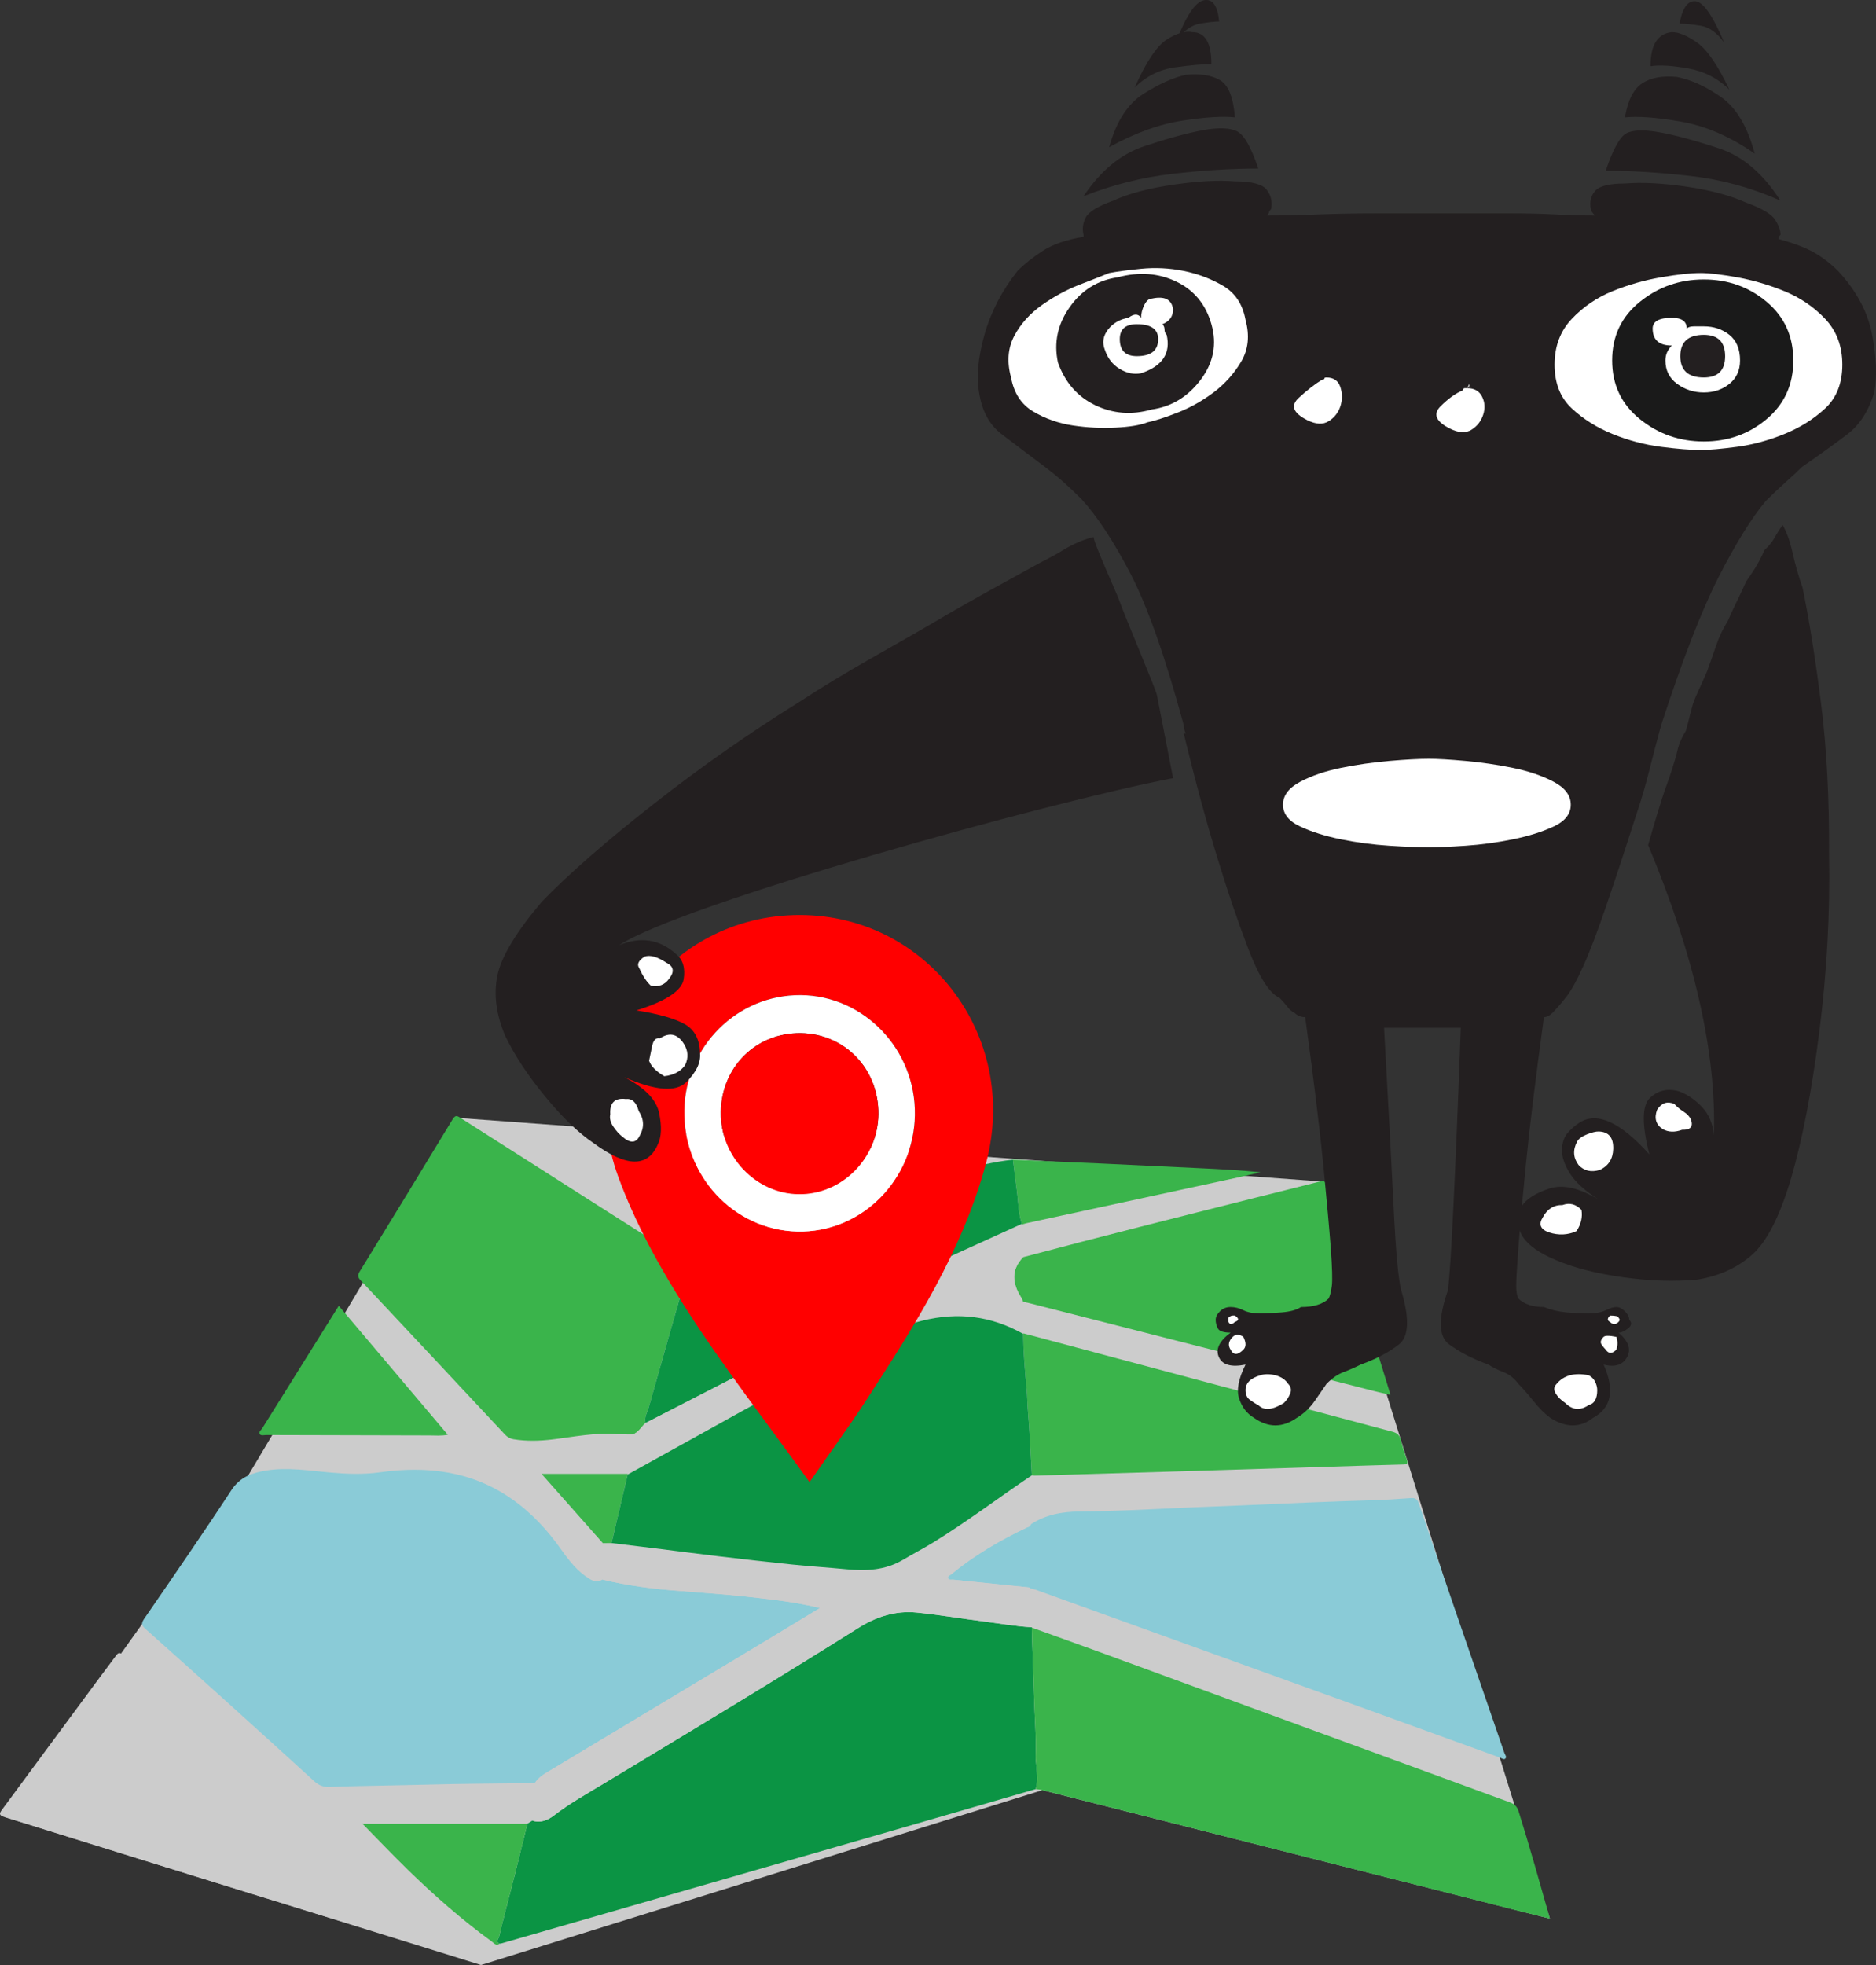 <?xml version="1.0" encoding="utf-8"?>
<!-- Generator: Adobe Illustrator 16.0.3, SVG Export Plug-In . SVG Version: 6.00 Build 0)  -->
<!DOCTYPE svg PUBLIC "-//W3C//DTD SVG 1.1//EN" "http://www.w3.org/Graphics/SVG/1.1/DTD/svg11.dtd">
<svg version="1.1" id="Layer_1" xmlns="http://www.w3.org/2000/svg" xmlns:xlink="http://www.w3.org/1999/xlink" x="0px" y="0px"
	 width="204.323px" height="213.97px" viewBox="-15.416 -51.341 204.323 213.97"
	 enable-background="new -15.416 -51.341 204.323 213.97" xml:space="preserve">
<rect x="-15.416" y="-51.341" width="204.323" height="213.97" fill="#333333" stroke="none"/>
<g>
	<g>
		<polygon fill-rule="evenodd" clip-rule="evenodd" fill="#CCCCCC" points="34.776,70.413 11.604,109.342 -14.951,146.505 
			36.975,162.628 98.119,143.584 153.389,157.579 128.394,77.301 		"/>
		<g>
			<path fill-rule="evenodd" clip-rule="evenodd" fill="#8ACBD7" d="M42.833,142.819c-3.96,0.05-7.922,0.06-11.881,0.172
				c-1.455,0.041-2.909,0.058-4.366,0.094c-2.024,0.049-4.05,0.067-6.073,0.157c-0.692,0.031-1.21-0.174-1.709-0.63
				c-3.089-2.82-6.188-5.632-9.293-8.435c-3.022-2.728-6.052-5.446-9.091-8.153c-0.403-0.359-0.484-0.59-0.137-1.093
				c3.199-4.646,6.411-9.284,9.499-14.003c0.96-1.467,2.297-1.903,3.817-2.148c2.317-0.372,4.621,0.017,6.927,0.219
				c1.811,0.158,3.613,0.236,5.437-0.021c5.105-0.719,9.978-0.149,14.336,2.888c2.153,1.5,3.909,3.399,5.413,5.533
				c0.855,1.213,1.758,2.364,3.048,3.168c0.5,0.313,0.937,0.403,1.437,0.087c2.804,0.678,5.654,1.038,8.528,1.247
				c1.242,0.09,2.485,0.192,3.729,0.293c2.143,0.174,4.283,0.397,6.416,0.665c1.647,0.204,3.288,0.467,5.018,0.896
				c-2.39,1.446-4.675,2.837-6.965,4.215c-4.009,2.413-8.02,4.821-12.03,7.23c-3.466,2.082-6.931,4.165-10.397,6.246
				C43.87,141.821,43.234,142.177,42.833,142.819z"/>
			<path fill-rule="evenodd" clip-rule="evenodd" fill="#0B9444" d="M42.028,147.243c0.179-0.114,0.357-0.228,0.536-0.339
				c0.897,0.29,1.692-0.051,2.354-0.563c1.682-1.3,3.527-2.33,5.338-3.421c9.309-5.608,18.624-11.209,27.821-17.002
				c1.933-1.217,4.052-1.903,6.346-1.673c2.482,0.249,4.946,0.672,7.421,0.985c1.709,0.218,3.407,0.522,5.131,0.616l-0.017,0.04
				c0.062,2.514,0.185,5.027,0.25,7.542c0.056,2.155,0.249,4.309,0.172,6.469c-0.014,0.383,0.062,0.766,0.09,1.145
				c0.055,0.807,0.177,1.63-0.088,2.43c-5.015,1.455-10.028,2.918-15.046,4.365c-14.354,4.145-28.712,8.283-43.069,12.421
				c-0.086,0.025-0.178,0.03-0.266,0.046c-0.489-0.187-0.12-0.533-0.074-0.727c0.53-2.192,1.114-4.371,1.669-6.559
				C41.083,151.096,41.55,149.168,42.028,147.243z"/>
			<path fill-rule="evenodd" clip-rule="evenodd" fill="#8ACBD7" d="M96.833,114.654c1.616-1.053,3.379-1.388,5.308-1.406
				c3.706-0.032,7.409-0.225,11.11-0.4c2.271-0.109,4.543-0.175,6.814-0.278c4.655-0.209,9.312-0.411,13.971-0.547
				c1.406-0.041,2.813-0.137,4.217-0.237c0.49-0.034,0.712,0.132,0.871,0.608c1.347,4.008,2.718,8.007,4.092,12.004
				c1.738,5.052,3.487,10.099,5.222,15.151c0.066,0.195,0.303,0.429,0.088,0.614c-0.159,0.136-0.39-0.052-0.572-0.118
				c-5.409-1.955-10.813-3.924-16.222-5.881c-6.367-2.304-12.738-4.599-19.108-6.9c-5.088-1.838-10.176-3.676-15.266-5.511
				c-0.167-0.061-0.348-0.087-0.523-0.129c-0.055-0.038-0.106-0.105-0.164-0.111c-2.763-0.284-5.527-0.561-8.291-0.844
				c-0.191-0.02-0.454,0.087-0.538-0.166c-0.074-0.223,0.182-0.287,0.311-0.394c2.536-2.087,5.345-3.734,8.306-5.133
				C96.613,114.902,96.83,114.903,96.833,114.654z"/>
			<path fill-rule="evenodd" clip-rule="evenodd" fill="#3AB44B" d="M97.381,143.472c0.265-0.8,0.143-1.623,0.088-2.43
				c-0.028-0.379-0.104-0.762-0.09-1.145c0.077-2.16-0.116-4.313-0.172-6.469c-0.065-2.515-0.188-5.028-0.25-7.542
				c2.431,0.876,4.867,1.741,7.296,2.631c14.916,5.462,29.831,10.933,44.751,16.385c0.519,0.189,0.81,0.452,0.978,0.985
				c1.204,3.837,2.284,7.708,3.407,11.69c-1.191-0.295-2.303-0.563-3.41-0.844c-13.63-3.457-27.259-6.915-40.888-10.373
				c-3.658-0.928-7.314-1.854-10.973-2.777C97.879,143.524,97.627,143.508,97.381,143.472z"/>
			<path fill-rule="evenodd" clip-rule="evenodd" fill="#3AB44B" d="M53.504,104.85c-0.365-0.002-0.729-0.004-1.096-0.006
				c-0.183-0.005-0.364-0.01-0.546-0.015c-2.408-0.211-4.758,0.287-7.127,0.571c-1.403,0.169-2.813,0.208-4.22-0.024
				c-0.379-0.063-0.668-0.229-0.93-0.51c-5.239-5.604-10.479-11.204-15.729-16.797c-0.295-0.313-0.352-0.541-0.111-0.934
				c3.397-5.527,6.783-11.061,10.145-16.608c0.316-0.521,0.537-0.337,0.886-0.115c8.292,5.285,16.587,10.566,24.883,15.849
				c-0.007,0.066-0.003,0.138-0.022,0.202c-1.465,5.134-2.938,10.266-4.384,15.404c-0.157,0.565-0.522,1.103-0.356,1.739
				C54.43,104.019,54.141,104.629,53.504,104.85z"/>
			<path fill-rule="evenodd" clip-rule="evenodd" fill="#CCCCCC" d="M32.593,161.125c-1.207-0.352-2.419-0.687-3.621-1.054
				c-5.754-1.756-11.507-3.511-17.256-5.283c-6.008-1.854-12.011-3.726-18.015-5.592c-2.884-0.897-5.762-1.816-8.652-2.69
				c-0.587-0.179-0.559-0.376-0.242-0.801c3.61-4.871,7.209-9.751,10.811-14.626c0.526-0.711,1.072-1.409,1.59-2.127
				c0.233-0.324,0.403-0.409,0.74-0.09c1.92,1.81,3.857,3.597,5.79,5.392c3.199,2.969,6.397,5.938,9.598,8.904
				c1.833,1.701,3.67,3.398,5.502,5.099c3.263,3.032,6.523,6.07,9.792,9.098c1.327,1.232,2.674,2.444,4.012,3.665
				C32.625,161.055,32.61,161.088,32.593,161.125z"/>
			<path fill-rule="evenodd" clip-rule="evenodd" fill="#3AB44B" d="M96.016,85.551c8.413-2.239,16.859-4.35,25.3-6.476
				c2.358-0.596,4.721-1.171,7.078-1.774c0.361-0.095,0.486-0.058,0.607,0.338c2.296,7.521,4.61,15.035,6.922,22.553
				c0.026,0.087,0.039,0.177,0.077,0.358c-0.625-0.149-1.209-0.279-1.788-0.428c-12.511-3.188-25.02-6.377-37.529-9.563
				c-0.219-0.057-0.443-0.101-0.664-0.149c-0.076-0.162-0.137-0.332-0.229-0.483C94.846,88.415,94.678,86.944,96.016,85.551z"/>
			<path fill-rule="evenodd" clip-rule="evenodd" fill="#CCCCCC" d="M96.833,114.654c-0.003,0.249-0.22,0.248-0.376,0.322
				c-2.961,1.398-5.77,3.046-8.306,5.133c-0.129,0.106-0.385,0.171-0.311,0.394c0.084,0.253,0.347,0.146,0.538,0.166
				c2.764,0.283,5.528,0.56,8.291,0.844c0.058,0.006,0.109,0.073,0.164,0.111c0.259,1.4,0.079,2.817,0.141,4.224
				c-1.724-0.094-3.422-0.398-5.131-0.616c-2.475-0.313-4.938-0.736-7.421-0.985c-2.294-0.23-4.413,0.456-6.346,1.673
				c-9.197,5.793-18.513,11.394-27.821,17.002c-1.811,1.091-3.656,2.121-5.338,3.421c-0.661,0.512-1.456,0.853-2.354,0.563
				c0.044-0.149,0.123-0.297,0.13-0.447c0.054-1.212,0.095-2.425,0.139-3.638c0.401-0.642,1.037-0.998,1.661-1.373
				c3.467-2.081,6.932-4.164,10.397-6.246c4.011-2.409,8.021-4.817,12.03-7.23c2.29-1.378,4.575-2.769,6.965-4.215
				c-1.729-0.429-3.37-0.691-5.018-0.896c-2.133-0.268-4.273-0.491-6.416-0.665c-1.243-0.101-2.486-0.203-3.729-0.293
				c-2.874-0.209-5.725-0.569-8.528-1.247c0.052-1.079,0.103-2.157,0.156-3.236c0.012-0.25-0.016-0.493-0.112-0.728
				c0.315-0.004,0.632-0.006,0.948-0.008c1.553,0.19,3.107,0.377,4.66,0.569c2.364,0.295,4.724,0.604,7.088,0.885
				c2.637,0.31,5.274,0.615,7.915,0.886c1.966,0.199,3.937,0.323,5.901,0.515c2.159,0.208,4.242,0.121,6.188-1.033
				c1.111-0.661,2.268-1.254,3.37-1.935c3.661-2.261,7.089-4.86,10.655-7.262c0.094,0.012,0.188,0.024,0.282,0.035
				c-0.237,0.408-0.258,0.881-0.254,1.311C97.01,111.991,96.826,113.318,96.833,114.654z"/>
			<path fill-rule="evenodd" clip-rule="evenodd" fill="#3AB44B" d="M97.248,109.342c-0.095-0.011-0.188-0.023-0.282-0.035
				c-0.139-2.41-0.236-4.824-0.441-7.229c-0.06-0.699-0.051-1.398-0.117-2.094c-0.19-2.021-0.361-4.045-0.39-6.075
				c0.002-0.024-0.002-0.048-0.008-0.07c13.403,3.575,26.807,7.155,40.218,10.715c0.533,0.142,0.796,0.385,0.924,0.912
				c0.175,0.726,0.419,1.438,0.661,2.147c0.138,0.398,0.032,0.503-0.384,0.513c-2.774,0.07-5.548,0.166-8.323,0.252
				c-5.66,0.175-11.322,0.351-16.982,0.523C107.164,109.05,102.205,109.196,97.248,109.342z"/>
			<path fill-rule="evenodd" clip-rule="evenodd" fill="#3AB44B" d="M21.48,90.85c3.978,4.7,7.896,9.33,11.878,14.038
				c-0.742,0.142-1.389,0.076-2.029,0.075c-5.918-0.007-11.835-0.024-17.754-0.044c-0.24-0.001-0.57,0.111-0.702-0.108
				c-0.142-0.235,0.158-0.438,0.282-0.637C15.91,99.756,18.67,95.343,21.48,90.85z"/>
			<path fill-rule="evenodd" clip-rule="evenodd" fill="#3AB44B" d="M42.028,147.243c-0.478,1.926-0.944,3.854-1.433,5.776
				c-0.555,2.188-1.139,4.366-1.669,6.559c-0.046,0.193-0.415,0.54,0.074,0.727c-0.368,0.295-0.586-0.039-0.824-0.211
				c-3.265-2.37-6.287-5.028-9.173-7.839c-1.642-1.602-3.223-3.265-4.941-5.012C30.111,147.243,36.07,147.243,42.028,147.243z"/>
			<path fill-rule="evenodd" clip-rule="evenodd" fill="#0B9444" d="M54.896,103.607c-0.166-0.637,0.199-1.174,0.356-1.739
				c1.445-5.139,2.919-10.271,4.384-15.404c0.02-0.064,0.016-0.136,0.022-0.202c0.649-0.254,1.3-0.508,1.95-0.761
				c0.916,1.919,1.844,3.832,2.747,5.759c0.944,2.007,1.864,4.025,2.794,6.039c-0.787,0.41-1.571,0.822-2.361,1.228
				C61.493,100.221,58.194,101.914,54.896,103.607z"/>
			<path fill-rule="evenodd" clip-rule="evenodd" fill="#CCCCCC" d="M96.016,85.551c-1.338,1.393-1.17,2.863-0.227,4.375
				c0.093,0.151,0.153,0.321,0.229,0.483c-0.004,1.143-0.007,2.285-0.01,3.429c0.006,0.022,0.01,0.046,0.008,0.07
				c-3.463-1.958-7.111-2.4-10.969-1.44c-1.701,0.423-3.308,1.093-4.945,1.681c0.48-1.253,1.091-2.445,1.675-3.65
				c0.464-0.961,0.937-1.917,1.406-2.875c0.108-0.025,0.227-0.032,0.327-0.078c4.124-1.872,8.247-3.748,12.368-5.624
				c0.005,0.029,0.002,0.058-0.008,0.086C95.919,83.19,95.968,84.37,96.016,85.551z"/>
			<path fill-rule="evenodd" clip-rule="evenodd" fill="#3AB44B" d="M94.907,74.939c3.154,0.135,6.31,0.266,9.463,0.409
				c3.567,0.161,7.133,0.335,10.7,0.506c2.263,0.108,4.525,0.218,6.811,0.458c-0.859,0.193-1.718,0.396-2.579,0.581
				c-7.637,1.653-15.273,3.303-22.909,4.955c-0.177,0.039-0.347,0.106-0.521,0.159c0.01-0.028,0.013-0.057,0.008-0.086
				c-0.403-1.184-0.382-2.434-0.551-3.652C95.176,77.161,95.047,76.048,94.907,74.939z"/>
			<path fill-rule="evenodd" clip-rule="evenodd" fill="#0B9444" d="M94.907,74.939c0.141,1.109,0.27,2.222,0.422,3.33
				c0.169,1.219,0.147,2.469,0.551,3.652c-4.121,1.876-8.244,3.752-12.368,5.624c-0.101,0.046-0.219,0.053-0.327,0.078
				c1.783-3.822,3.562-7.648,5.452-11.42C90.709,75.698,92.777,75.167,94.907,74.939z"/>
			<path fill-rule="evenodd" clip-rule="evenodd" fill="#CCCCCC" d="M54.896,103.607c3.298-1.693,6.597-3.386,9.893-5.081
				c0.79-0.405,1.574-0.817,2.361-1.228c0.57,1.047,1.107,2.108,1.519,3.229c-1.053,0.575-2.111,1.145-3.162,1.729
				c-4.187,2.319-8.372,4.641-12.558,6.962c-0.001-0.023,0.002-0.047,0.01-0.07c0.207-1.174,0.405-2.35,0.623-3.522
				c0.051-0.273,0.109-0.532-0.077-0.775C54.141,104.629,54.43,104.019,54.896,103.607z"/>
			<path fill-rule="evenodd" clip-rule="evenodd" fill="#3AB44B" d="M51.188,116.682c-0.316,0.002-0.633,0.004-0.948,0.008
				c-2.181-2.465-4.362-4.93-6.675-7.542c3.232,0,6.313,0,9.394,0c-0.008,0.023-0.011,0.047-0.01,0.07
				C52.362,111.707,51.775,114.193,51.188,116.682z"/>
			<path fill-rule="evenodd" clip-rule="evenodd" fill="#CCCCCC" d="M51.863,104.83c0.182,0.005,0.363,0.01,0.546,0.015
				C52.222,104.984,52.042,104.982,51.863,104.83z"/>
			<path fill-rule="evenodd" clip-rule="evenodd" fill="#0B9444" d="M51.188,116.682c0.587-2.489,1.174-4.976,1.761-7.464
				c4.186-2.321,8.371-4.643,12.558-6.962c1.051-0.584,2.109-1.153,3.162-1.729c1.237,2.604,2.47,5.212,3.711,7.814
				c0.134,0.282,0.203,0.604,0.506,0.862c0.733-1.53,1.458-3.042,2.179-4.556c1.57-3.3,3.136-6.605,4.708-9.906
				c0.098-0.204,0.221-0.396,0.331-0.594c1.638-0.588,3.244-1.258,4.945-1.681c3.857-0.96,7.506-0.518,10.969,1.44
				c0.028,2.03,0.199,4.054,0.39,6.075c0.066,0.695,0.058,1.395,0.117,2.094c0.205,2.405,0.303,4.819,0.441,7.229
				c-3.566,2.401-6.994,5.001-10.655,7.262c-1.103,0.681-2.259,1.273-3.37,1.935c-1.945,1.154-4.028,1.241-6.188,1.033
				c-1.965-0.191-3.936-0.315-5.901-0.515c-2.641-0.271-5.278-0.576-7.915-0.886c-2.364-0.28-4.724-0.59-7.088-0.885
				C54.295,117.059,52.741,116.873,51.188,116.682z"/>
		</g>
	</g>
	<path fill="#231F20" d="M184.774-21.84c2.009,2.168,3.249,4.49,3.715,6.96c0.467,2.482,0.542,4.569,0.234,6.273
		c-0.617,2.009-1.588,3.52-2.903,4.524c-1.316,1.007-2.979,2.207-4.988,3.598c-0.465,0.463-1.044,1.008-1.744,1.625
		c-0.691,0.621-1.43,1.316-2.204,2.091c-1.548,1.854-3.249,4.604-5.106,8.237c-1.858,3.64-3.948,9.017-6.267,16.137
		c-0.466,1.703-0.894,3.328-1.278,4.874c-0.391,1.55-0.812,3.02-1.278,4.411c-1.392,4.333-2.551,7.856-3.482,10.562
		c-0.926,2.71-1.737,4.842-2.437,6.385c-0.692,1.55-1.315,2.67-1.857,3.365c-0.542,0.697-1.046,1.275-1.507,1.742
		c-0.313,0.312-0.623,0.466-0.931,0.466c-0.925,6.812-1.588,12.186-1.971,16.135c-0.392,3.945-0.661,6.965-0.813,9.052
		c-0.158,2.088-0.233,3.447-0.233,4.064s0.075,1.084,0.233,1.392c0.616,0.617,1.543,0.927,2.783,0.927
		c0.774,0.315,1.586,0.504,2.438,0.582c0.85,0.079,1.661,0.116,2.436,0.116c0.775,0,1.394-0.116,1.858-0.35
		c0.466-0.229,0.851-0.349,1.158-0.349c0.31,0,0.618,0.157,0.933,0.466c0.309,0.312,0.467,0.62,0.467,0.929
		c0.308,0.313,0.265,0.62-0.121,0.93c-0.383,0.311-0.736,0.465-1.044,0.465c1.082,0.927,1.397,1.819,0.931,2.667
		c-0.466,0.854-1.315,1.124-2.556,0.813c1.24,2.785,0.85,4.722-1.159,5.803c-1.392,1.086-2.94,1.086-4.642,0
		c-0.623-0.464-1.24-1.081-1.857-1.858c-0.623-0.771-1.165-1.392-1.624-1.854c-0.466-0.617-1.008-1.046-1.625-1.275
		c-0.623-0.232-1.165-0.504-1.626-0.814c-1.705-0.615-3.136-1.352-4.293-2.205c-1.165-0.848-1.203-2.824-0.121-5.919
		c0.151-1.238,0.354-4.217,0.58-8.939c0.233-4.716,0.504-11.26,0.812-19.616h-4.175h-4.182c0.467,8.356,0.813,14.9,1.046,19.616
		c0.232,4.723,0.504,7.701,0.813,8.939c0.933,3.095,0.851,5.071-0.232,5.919c-1.084,0.854-2.476,1.59-4.177,2.205
		c-0.623,0.311-1.24,0.582-1.857,0.814c-0.623,0.229-1.24,0.658-1.856,1.275c-0.315,0.463-0.737,1.083-1.279,1.854
		c-0.541,0.777-1.195,1.395-1.972,1.858c-1.548,1.086-3.098,1.086-4.641,0c-0.78-0.464-1.315-1.159-1.624-2.088
		c-0.314-0.93-0.082-2.167,0.693-3.715c-1.55,0.311-2.521,0.04-2.903-0.813c-0.386-0.848,0.037-1.74,1.277-2.667
		c-0.773,0-1.24-0.154-1.391-0.465c-0.159-0.31-0.234-0.617-0.234-0.93c0-0.309,0.151-0.617,0.466-0.929
		c0.31-0.309,0.693-0.466,1.159-0.466c0.467,0,0.933,0.119,1.392,0.349c0.467,0.233,1.084,0.35,1.858,0.35
		c0.617,0,1.392-0.037,2.324-0.116c0.925-0.078,1.623-0.267,2.09-0.582c1.392,0,2.394-0.31,3.017-0.927
		c0.151-0.308,0.265-0.774,0.346-1.392c0.075-0.617,0.038-1.977-0.113-4.064c-0.157-2.087-0.427-5.106-0.812-9.052
		c-0.391-3.949-1.046-9.323-1.978-16.135c-0.46,0-0.851-0.154-1.159-0.466c-0.314-0.151-0.579-0.384-0.812-0.696
		c-0.233-0.308-0.504-0.617-0.813-0.928c-1.082-0.467-2.203-2.205-3.368-5.225c-1.159-3.019-2.28-6.303-3.362-9.864
		c-1.241-4.023-2.476-8.591-3.716-13.697h0.232c-0.157-0.309-0.232-0.617-0.232-0.929c-2.015-7.428-3.948-12.918-5.8-16.482
		c-1.858-3.56-3.641-6.267-5.341-8.124c-0.78-0.774-1.474-1.43-2.091-1.974c-0.623-0.539-1.24-1.046-1.857-1.509
		c-1.858-1.392-3.444-2.591-4.76-3.598c-1.317-1.005-2.13-2.516-2.438-4.524c-0.31-1.704-0.113-3.791,0.579-6.273
		c0.699-2.471,1.896-4.792,3.602-6.96c0.768-0.771,1.7-1.509,2.784-2.208c1.082-0.696,2.557-1.197,4.408-1.508v-0.231
		c-0.152-0.616-0.075-1.24,0.232-1.857c0.308-0.616,1.316-1.241,3.022-1.856c1.701-0.776,3.904-1.355,6.612-1.742
		c2.707-0.388,4.912-0.501,6.619-0.35c1.857,0,3.016,0.315,3.481,0.93c0.467,0.62,0.617,1.319,0.467,2.087
		c-0.157,0.157-0.232,0.273-0.232,0.353c0,0.075-0.083,0.194-0.234,0.346c1.701,0,3.559-0.038,5.573-0.116
		c2.009-0.076,4.094-0.116,6.267-0.116h3.947h1.159h0.467h3.249h1.624h4.408c1.701,0,3.287,0.041,4.762,0.116
		c1.467,0.078,2.903,0.116,4.295,0.116c-0.315-0.308-0.466-0.542-0.466-0.699c-0.157-0.769,0-1.426,0.466-1.971
		c0.467-0.542,1.543-0.812,3.249-0.812c1.858-0.151,4.1-0.038,6.731,0.346c2.634,0.391,4.793,0.97,6.5,1.745
		c1.699,0.617,2.745,1.24,3.136,1.858c0.384,0.617,0.58,1.159,0.58,1.624c-0.158,0.156-0.234,0.31-0.234,0.463
		c1.701,0.463,3.017,0.967,3.949,1.508C183.15-23.27,184-22.612,184.774-21.84z"/>
	<path fill="#FFFFFF" d="M109.559-5.357c0.774-0.154,1.857-0.504,3.255-1.045c1.392-0.542,2.702-1.278,3.942-2.204
		c1.24-0.933,2.241-2.054,3.017-3.37c0.774-1.313,0.932-2.821,0.467-4.527c-0.31-1.701-1.121-2.934-2.438-3.712
		c-1.316-0.771-2.753-1.313-4.295-1.624c-1.55-0.31-3.099-0.388-4.641-0.234c-1.55,0.154-2.709,0.312-3.483,0.463
		c-0.774,0.315-1.858,0.736-3.249,1.278c-1.392,0.544-2.753,1.278-4.062,2.203c-1.316,0.933-2.324,2.054-3.022,3.37
		c-0.693,1.316-0.813,2.824-0.348,4.524c0.31,1.704,1.121,2.944,2.438,3.716c1.315,0.777,2.745,1.275,4.295,1.507
		c1.549,0.234,3.099,0.313,4.641,0.234C107.625-4.853,108.784-5.049,109.559-5.357z"/>
	<path fill="#231F20" d="M106.308-21.145c2.324-0.618,4.446-0.466,6.387,0.466c1.934,0.925,3.212,2.474,3.829,4.641
		c0.616,2.168,0.232,4.177-1.159,6.035c-1.392,1.855-3.174,2.941-5.341,3.25c-2.166,0.62-4.218,0.463-6.151-0.462
		c-1.934-0.933-3.288-2.475-4.063-4.646c-0.467-2.163-0.038-4.177,1.278-6.035C102.398-19.753,104.143-20.834,106.308-21.145z"/>
	<path fill="#231F20" d="M115.597-37.166c1.701-0.305,2.936-0.264,3.716,0.121c0.769,0.386,1.542,1.737,2.318,4.061
		c-2.941,0-6.072,0.195-9.402,0.58c-3.325,0.391-6.536,1.203-9.635,2.438c1.856-2.785,4.067-4.603,6.618-5.454
		C111.768-36.271,113.89-36.851,115.597-37.166z"/>
	<path fill="#FFFFFF" d="M111.649-14.88c-0.156-0.151-0.232-0.346-0.232-0.578c0-0.234-0.076-0.423-0.233-0.58
		c0.774-0.31,1.165-0.85,1.165-1.625c-0.157-1.082-0.932-1.467-2.324-1.162c-0.308,0-0.579,0.234-0.812,0.696
		c-0.232,0.466-0.346,0.933-0.346,1.396c-0.315-0.463-0.776-0.463-1.392,0c-0.933,0.154-1.669,0.58-2.211,1.275
		c-0.542,0.699-0.655,1.435-0.348,2.204c0.31,0.932,0.852,1.628,1.626,2.09c0.774,0.466,1.548,0.625,2.324,0.466
		C111.183-11.472,112.116-12.864,111.649-14.88z"/>
	<path fill="#231F20" d="M119.081-38.558c-1.24-0.151-3.136-0.035-5.687,0.35c-2.557,0.386-5.228,1.356-8.011,2.899
		c0.774-2.783,2.009-4.716,3.716-5.8c1.7-1.083,3.249-1.78,4.641-2.09c1.544-0.151,2.784,0.038,3.715,0.58
		C118.381-42.074,118.922-40.723,119.081-38.558z"/>
	<path fill="#231F20" d="M108.4-16.038c1.543,0,2.324,0.545,2.324,1.624c0,1.24-0.781,1.857-2.324,1.857
		c-1.24,0-1.857-0.617-1.857-1.857C106.542-15.493,107.16-16.038,108.4-16.038z"/>
	<path fill="#231F20" d="M116.524-44.36c-0.927,0-2.242,0.116-3.942,0.35c-1.706,0.232-3.175,0.969-4.415,2.204
		c1.24-2.783,2.399-4.528,3.482-5.221c1.084-0.699,2.009-0.966,2.791-0.815C115.832-47.843,116.524-46.681,116.524-44.36z"/>
	<path fill="#231F20" d="M117.365-49.005c-0.466,0-1.159,0.082-2.092,0.233c-0.925,0.157-1.78,0.778-2.549,1.857
		c1.076-2.784,2.09-4.253,3.016-4.408C116.667-51.476,117.207-50.705,117.365-49.005z"/>
	<path fill="#FFFFFF" d="M118.381,92.604c0.151,0.315,0.384,0.315,0.699,0c0.466-0.151,0.466-0.384,0-0.693h-0.234
		c-0.156,0-0.313,0.08-0.465,0.231V92.604z"/>
	<path fill="#FFFFFF" d="M120.005,95.624c0.31-0.308,0.31-0.771,0-1.392c-0.459-0.308-0.85-0.308-1.159,0
		c-0.465,0.464-0.541,0.929-0.232,1.392C118.922,96.244,119.388,96.244,120.005,95.624z"/>
	<path fill="#FFFFFF" d="M124.419,101.426c0.31-0.308,0.542-0.655,0.693-1.044c0.151-0.385,0.075-0.73-0.232-1.043
		c-0.31-0.464-0.775-0.771-1.392-0.929c-0.617-0.15-1.159-0.15-1.625,0c-1.084,0.312-1.624,0.851-1.624,1.624
		c0,0.467,0.15,0.813,0.465,1.046c0.31,0.232,0.617,0.429,0.927,0.58C122.247,102.281,123.179,102.205,124.419,101.426z"/>
	<path fill="#FFFFFF" d="M128.596-10.002c-0.776,0.463-1.626,1.125-2.551,1.976c-0.933,0.85-0.623,1.662,0.925,2.436
		c0.933,0.463,1.701,0.504,2.324,0.113c0.617-0.383,1.046-0.925,1.278-1.624c0.227-0.693,0.227-1.392,0-2.087
		c-0.232-0.696-0.736-1.046-1.511-1.046h0.232h-0.466h0.233c-0.158,0-0.233,0.041-0.233,0.116
		C128.829-10.037,128.747-10.002,128.596-10.002z"/>
	<path fill="#FFFFFF" d="M143.917-8.84c-0.774,0.31-1.588,0.892-2.438,1.739c-0.85,0.853-0.504,1.669,1.046,2.437
		c0.931,0.465,1.699,0.507,2.322,0.119c0.617-0.383,1.046-0.933,1.272-1.625c0.233-0.699,0.196-1.354-0.113-1.977
		c-0.308-0.614-0.85-0.925-1.624-0.925l0.232-0.234v-0.232l-0.232,0.466h-0.233C143.993-9.073,143.917-8.994,143.917-8.84z"/>
	<path fill="#FFFFFF" d="M154.131,99.339c-0.308,0.313-0.346,0.658-0.113,1.043c0.232,0.389,0.579,0.736,1.046,1.044
		c0.769,0.778,1.624,0.854,2.549,0.234c0.617-0.151,0.933-0.696,0.933-1.626c0-0.308-0.081-0.617-0.232-0.928
		c-0.158-0.31-0.391-0.539-0.7-0.696C156.065,98.102,154.906,98.411,154.131,99.339z"/>
	<path fill="#FFFFFF" d="M169.805-2.342c0.933,0,2.255-0.116,3.975-0.346c1.712-0.232,3.431-0.699,5.145-1.395
		c1.713-0.696,3.198-1.625,4.446-2.787c1.246-1.158,1.869-2.746,1.869-4.757s-0.623-3.675-1.869-4.991
		c-1.248-1.316-2.733-2.324-4.446-3.02c-1.714-0.695-3.433-1.197-5.145-1.507c-1.72-0.31-3.042-0.466-3.975-0.466
		c-1.095,0-2.537,0.157-4.333,0.466c-1.788,0.311-3.545,0.812-5.258,1.507c-1.713,0.696-3.192,1.704-4.438,3.02
		c-1.248,1.316-1.877,2.979-1.877,4.991s0.629,3.6,1.877,4.757c1.246,1.162,2.726,2.091,4.438,2.787s3.47,1.162,5.258,1.395
		C167.268-2.458,168.71-2.342,169.805-2.342z"/>
	<path fill="#FFFFFF" d="M140.229,40.922c0.933,0,2.255-0.059,3.975-0.173c1.712-0.116,3.431-0.35,5.145-0.697
		c1.713-0.349,3.198-0.813,4.446-1.394c1.246-0.579,1.869-1.373,1.869-2.379s-0.623-1.838-1.869-2.495
		c-1.248-0.658-2.733-1.162-4.446-1.511c-1.714-0.348-3.433-0.598-5.145-0.753c-1.72-0.155-3.042-0.233-3.975-0.233
		c-1.095,0-2.537,0.078-4.333,0.233c-1.788,0.155-3.545,0.405-5.258,0.753c-1.713,0.349-3.192,0.853-4.438,1.511
		c-1.248,0.657-1.877,1.489-1.877,2.495s0.629,1.8,1.877,2.379c1.246,0.58,2.726,1.045,4.438,1.394
		c1.713,0.348,3.47,0.581,5.258,0.697C137.692,40.864,139.134,40.922,140.229,40.922z"/>
	<path fill="#FFFFFF" d="M159.239,94.232c-0.309,0.313-0.384,0.58-0.232,0.813c0.156,0.23,0.308,0.428,0.465,0.579
		c0.309,0.464,0.699,0.464,1.158,0c0.159-0.463,0.159-0.928,0-1.392C159.856,94.079,159.395,94.079,159.239,94.232z"/>
	<path fill="#231F20" d="M165.34-36.932c1.72,0.313,3.872,0.893,6.455,1.745c2.588,0.85,4.818,2.745,6.694,5.687
		c-3.136-1.393-6.379-2.284-9.749-2.671c-3.362-0.383-6.455-0.58-9.27-0.58c0.787-2.322,1.53-3.676,2.229-4.061
		C162.407-37.201,163.622-37.242,165.34-36.932z"/>
	<path fill="#FFFFFF" d="M159.937,91.911c-0.313,0.31-0.313,0.542,0,0.693c0.31,0.315,0.617,0.315,0.927,0
		c0.157-0.151,0.157-0.306,0-0.462C160.864,91.991,160.554,91.911,159.937,91.911z"/>
	<path fill="#1A1A1A" d="M170.151-20.912c2.634,0,4.913,0.812,6.846,2.437c1.934,1.625,2.904,3.753,2.904,6.385
		c0,2.632-0.971,4.759-2.904,6.382c-1.933,1.625-4.212,2.438-6.846,2.438c-2.632,0-4.956-0.812-6.965-2.438
		c-2.015-1.624-3.016-3.75-3.016-6.382c0-2.632,1.001-4.76,3.016-6.385C165.195-20.1,167.519-20.912,170.151-20.912z"/>
	<path fill="#231F20" d="M175.7-34.608c-2.67-1.858-5.34-3.017-8.011-3.483c-2.67-0.466-4.71-0.617-6.127-0.466
		c0.309-1.858,0.938-3.092,1.883-3.715c0.944-0.615,2.197-0.847,3.772-0.693c1.568,0.309,3.181,1.046,4.829,2.205
		C173.691-39.604,174.913-37.549,175.7-34.608z"/>
	<path fill="#231F20" d="M172.936-41.574c-1.241-1.236-2.747-2.009-4.528-2.323c-1.776-0.31-3.13-0.385-4.063-0.231
		c0-2.32,0.774-3.557,2.324-3.715c0.774,0,1.701,0.387,2.783,1.162C170.536-45.906,171.695-44.207,172.936-41.574z"/>
	<path fill="#FFFFFF" d="M170.151-8.606c1.084,0,2.009-0.31,2.785-0.933c0.773-0.617,1.164-1.467,1.164-2.551
		c0-1.24-0.391-2.166-1.164-2.79c-0.776-0.613-1.701-0.925-2.785-0.925c-0.313,0-0.66,0-1.044,0c-0.391,0-0.661,0.079-0.813,0.234
		c0-0.776-0.54-1.162-1.624-1.162c-1.392,0-2.09,0.386-2.09,1.162c0,1.24,0.698,1.858,2.09,1.858
		c-0.466,0.459-0.698,1.006-0.698,1.624c0,1.084,0.427,1.934,1.277,2.551C168.099-8.916,169.069-8.606,170.151-8.606z"/>
	<path fill="#231F20" d="M172.385-46.681c-0.774-1.083-1.626-1.7-2.557-1.858c-0.927-0.151-1.701-0.233-2.318-0.233
		c0.31-1.7,0.888-2.513,1.738-2.438C170.099-51.127,171.145-49.619,172.385-46.681z"/>
	<path fill="#231F20" d="M170.151-14.88c1.544,0,2.324,0.778,2.324,2.324c0,1.55-0.78,2.321-2.324,2.321
		c-1.705,0-2.557-0.771-2.557-2.321C167.594-14.102,168.446-14.88,170.151-14.88z"/>
	<g>
		<path fill-rule="evenodd" clip-rule="evenodd" fill="#FF0000" d="M72.756,110.045c-4.721-6.563-9.356-12.5-13.415-18.825
			c-2.911-4.536-5.579-9.391-7.433-14.453c-5.034-13.75,4.759-28.045,19.134-28.463c14.272-0.413,24.72,13.027,20.918,27.078
			c-2.573,9.516-7.789,17.69-13.067,25.798C77.092,103.945,75.142,106.61,72.756,110.045z M84.22,69.442
			c-0.229-7.102-6.123-12.712-13.045-12.417c-6.872,0.293-12.253,6.159-12.055,13.143c0.204,7.14,5.994,12.778,12.927,12.587
			C78.959,82.563,84.453,76.554,84.22,69.442z"/>
		<path fill-rule="evenodd" clip-rule="evenodd" fill="#FFFFFF" d="M84.22,69.442c0.232,7.112-5.261,13.121-12.173,13.313
			c-6.933,0.191-12.723-5.447-12.927-12.587c-0.198-6.983,5.183-12.85,12.055-13.143C78.097,56.73,83.991,62.34,84.22,69.442z
			 M63.101,70.2c0.165,4.797,4.235,8.678,8.9,8.486c4.697-0.191,8.425-4.32,8.248-9.134c-0.18-4.908-4.063-8.568-8.902-8.391
			C66.518,61.339,62.931,65.271,63.101,70.2z"/>
		<path fill-rule="evenodd" clip-rule="evenodd" fill="#FF0000" d="M63.101,70.2c-0.17-4.929,3.417-8.86,8.246-9.038
			c4.84-0.178,8.723,3.482,8.902,8.391c0.177,4.813-3.551,8.942-8.248,9.134C67.336,78.877,63.266,74.997,63.101,70.2z"/>
	</g>
	<path fill="#231F20" d="M180.903,12.632c0.685,3.271,1.348,7.393,1.987,12.368c0.643,4.975,0.938,10.561,0.908,16.753
		c0.115,6.354-0.238,12.762-1.063,19.242c-0.823,6.477-1.85,11.789-3.065,15.93c-1.224,4.144-2.639,6.925-4.244,8.349
		c-1.607,1.424-3.596,2.327-5.95,2.717c-2.509,0.237-5.201,0.155-8.076-0.248c-2.879-0.396-5.313-1.01-7.295-1.85
		c-3.664-1.504-4.926-3.477-3.762-5.917c0.483-0.762,1.472-1.385,2.955-1.89c1.489-0.491,3.291-0.088,5.425,1.214
		c-1.521-0.972-2.574-1.938-3.162-2.882c-0.595-0.948-0.877-1.808-0.854-2.584c0.024-0.768,0.237-1.386,0.639-1.837
		c0.396-0.45,0.835-0.821,1.312-1.122c1.896-1.176,4.418-0.015,7.562,3.484c-0.831-3.277-0.807-5.323,0.068-6.154
		c0.875-0.819,1.93-1.062,3.159-0.715c0.915,0.343,1.749,0.912,2.5,1.704c0.751,0.801,1.185,1.817,1.304,3.059l-0.042,1.395
		l0.042-1.395c0.276-8.969-2.115-19.492-7.164-31.572c0.349-1.229,0.692-2.416,1.044-3.569c0.344-1.152,0.685-2.188,1.021-3.104
		c0.338-0.919,0.68-1.989,1.032-3.22c0.178-0.926,0.513-1.764,1.005-2.526c0.169-0.612,0.304-1.112,0.391-1.493
		c0.095-0.386,0.225-0.887,0.399-1.5c0.165-0.462,0.376-0.952,0.626-1.49c0.25-0.534,0.533-1.183,0.872-1.947
		c0.337-0.917,0.675-1.873,1.015-2.873c0.339-0.99,0.756-1.871,1.247-2.634c0.33-0.759,0.668-1.484,1.006-2.175
		c0.342-0.688,0.679-1.408,1.018-2.174c0.327-0.456,0.658-0.944,0.99-1.48c0.331-0.528,0.666-1.177,1.01-1.941
		c0.488-0.451,0.854-0.903,1.107-1.358c0.247-0.458,0.537-0.917,0.873-1.368c0.449,0.792,0.807,1.808,1.085,3.053
		C180.11,10.13,180.461,11.377,180.903,12.632z"/>
	<path fill="#FFFFFF" d="M156.294,82.71c0.49-0.757,0.665-1.525,0.537-2.306c-0.604-0.633-1.292-0.813-2.077-0.528
		c-0.925-0.027-1.637,0.413-2.131,1.327c-0.484,0.761-0.272,1.31,0.648,1.646C154.346,83.195,155.355,83.146,156.294,82.71z"/>
	<path fill="#FFFFFF" d="M158.824,76.053c0.939-0.435,1.429-1.193,1.461-2.278c0.039-1.237-0.482-1.873-1.566-1.906
		c-0.313-0.01-0.74,0.094-1.288,0.31c-0.549,0.216-0.908,0.477-1.07,0.78c-0.487,0.912-0.438,1.77,0.156,2.56
		C157.114,76.158,157.883,76.34,158.824,76.053z"/>
	<path fill="#FFFFFF" d="M167.786,71.685c0.924,0.029,1.243-0.347,0.959-1.134c-0.146-0.313-0.408-0.595-0.786-0.836
		c-0.383-0.244-0.72-0.524-1.021-0.846c-0.765-0.332-1.388-0.118-1.876,0.639c-0.338,0.919-0.127,1.622,0.632,2.112
		C166.302,71.951,166.996,71.971,167.786,71.685z"/>
	<g>
		<path fill="#231F20" d="M91.96,30.36"/>
		<path fill="#231F20" d="M112.348,33.392c-13.494,2.567-53.475,13.688-60.331,18.19l-1.167,0.766l1.167-0.766
			c2.322-0.968,4.381-0.654,6.178,0.945c0.766,0.604,1.048,1.534,0.849,2.773c-0.208,1.244-1.918,2.369-5.143,3.377
			c2.487,0.401,4.249,0.909,5.301,1.522c1.042,0.603,1.581,1.635,1.618,3.095c0.122,1.036-0.382,2.105-1.503,3.211
			c-1.123,1.105-3.379,0.92-6.755-0.561c2.222,1.133,3.49,2.431,3.806,3.888c0.304,1.468,0.267,2.599-0.126,3.415
			c-1.091,2.561-3.431,2.531-7.016-0.118c-1.67-1.126-3.437-2.837-5.305-5.119c-1.88-2.292-3.323-4.487-4.333-6.603
			c-0.972-2.321-1.253-4.505-0.826-6.539c0.421-2.039,2.037-4.721,4.854-8.046c2.983-3.068,7.044-6.615,12.179-10.634
			c5.134-4.026,10.395-7.706,15.787-11.058c5.174-3.399,10.224-6.06,14.552-8.611c4.944-2.915,7.945-4.481,10.861-6.109
			c1.28-0.715,2.275-1.158,3.354-1.837c1.12-0.705,2.533-1.27,3.354-1.438c-0.093,0.43,2.52,6.17,2.752,6.823
			c0.733,2.061,4.069,9.856,4.137,10.412"/>
		<path fill="#FFFFFF" d="M55.463,55.988c0.854,0.178,1.522-0.08,2.003-0.758c0.604-0.774,0.499-1.352-0.313-1.746
			c-0.98-0.652-1.774-0.867-2.374-0.656c-0.65,0.428-0.847,0.828-0.591,1.218C54.572,54.909,54.993,55.551,55.463,55.988z"/>
		<path fill="#FFFFFF" d="M56.457,61.724c-0.436-0.091-0.712,0.188-0.846,0.833c-0.135,0.64-0.247,1.173-0.332,1.605
			c0.208,0.603,0.764,1.162,1.657,1.682c1.033-0.119,1.785-0.522,2.265-1.205c0.394-0.811,0.336-1.605-0.173-2.381
			C58.346,61.221,57.491,61.045,56.457,61.724z"/>
		<path fill="#FFFFFF" d="M51.051,69.991c-0.093,0.429,0.016,0.87,0.313,1.322c0.297,0.452,0.636,0.832,1.021,1.135
			c0.85,0.732,1.475,0.697,1.867-0.116c0.521-0.9,0.482-1.802-0.108-2.701c-0.254-0.949-0.723-1.377-1.407-1.3
			C51.535,68.187,50.972,68.745,51.051,69.991z"/>
	</g>
</g>
</svg>
